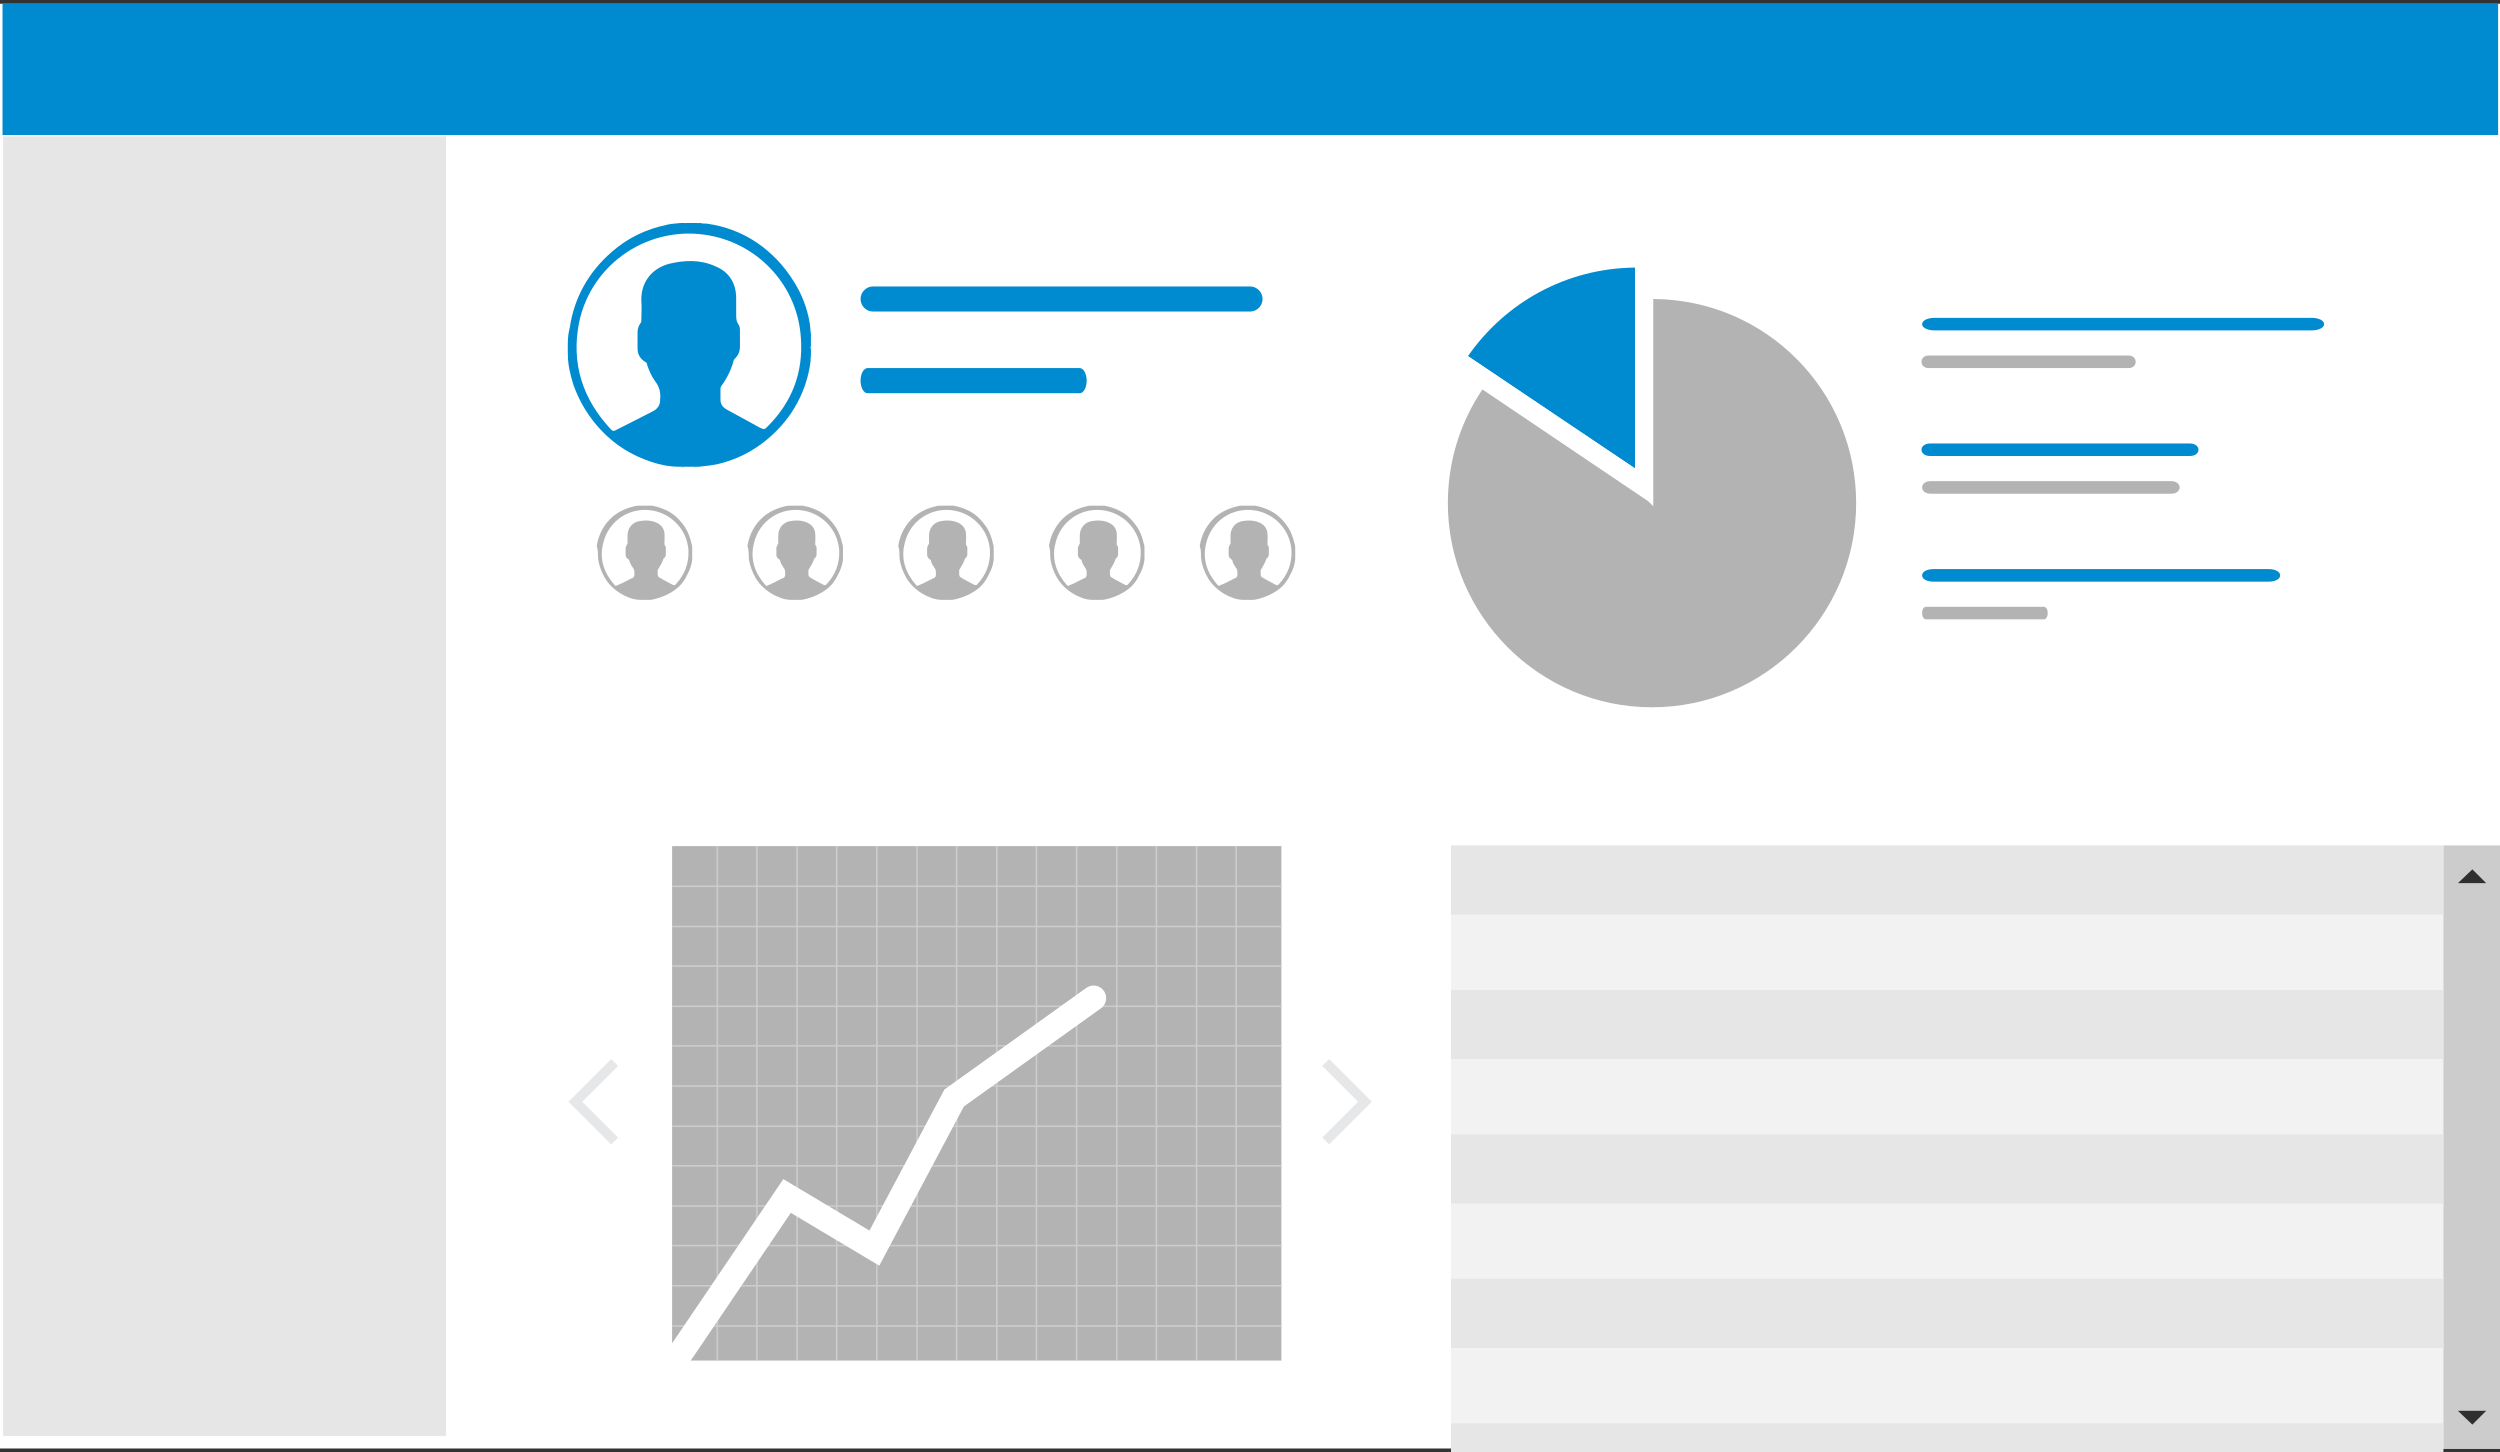 <?xml version="1.0" encoding="utf-8"?>
<!-- Generator: Adobe Illustrator 22.1.0, SVG Export Plug-In . SVG Version: 6.00 Build 0)  -->
<svg version="1.1" id="Layer_1" xmlns="http://www.w3.org/2000/svg" xmlns:xlink="http://www.w3.org/1999/xlink" x="0px" y="0px"
	 viewBox="0 0 398 231.2" style="enable-background:new 0 0 398 231.2;" xml:space="preserve">
<rect x="0" y="0" width="398" height="231.2" fill="#333333" stroke="none"/>
<style type="text/css">
	.st0{fill:#FFFFFF;}
	.st1{fill:#E6E6E6;}
	.st2{fill:#008BD0;}
	.st3{fill:#B3B3B3;}
	.st4{fill:none;stroke:#CCCCCC;stroke-width:0.25;stroke-miterlimit:10;}
	.st5{fill:none;stroke:#FFFFFF;stroke-width:4;stroke-linecap:round;stroke-miterlimit:10;}
	.st6{fill:#E6E7E8;}
	.st7{fill:#F2F2F2;}
	.st8{fill:#CCCCCC;}
	.st9{fill:#2F2F2F;}
</style>
<rect y="0.6" class="st0" width="398" height="230"/>
<rect x="0.5" y="21.7" class="st1" width="70.5" height="206.9"/>
<rect x="0.4" y="0.6" class="st2" width="397.3" height="20.9"/>
<g>
	<g>
		<path class="st2" d="M129,55.3c-0.1,0.2-0.1,0.3,0,0.5C129,55.6,129,55.4,129,55.3z"/>
	</g>
	<g>
		<path class="st2" d="M110.8,35.8c0.1,0,0.2,0.1,0.2-0.1C111,35.8,110.9,35.8,110.8,35.8C110.8,35.8,110.8,35.8,110.8,35.8
			C110.8,35.8,110.8,35.8,110.8,35.8z"/>
	</g>
	<g>
		<path class="st2" d="M128.9,53.9c0,0.1,0,0.1,0,0.2c0,0,0,0,0.1,0C129,54.1,129,54,128.9,53.9C129,53.9,129,53.9,128.9,53.9z"/>
	</g>
	<g>
		<path class="st2" d="M110.8,35.8C110.8,35.8,110.8,35.8,110.8,35.8c-0.1-0.1-0.1-0.1-0.2-0.1c0,0,0,0,0,0c0,0,0,0,0,0
			C110.7,35.8,110.8,35.8,110.8,35.8z"/>
	</g>
	<g>
		<path class="st2" d="M110.7,35.8C110.7,35.8,110.7,35.8,110.7,35.8c-0.1-0.1-0.1-0.1-0.2-0.1c0,0,0,0,0,0c0,0,0,0,0,0
			C110.6,35.8,110.6,35.8,110.7,35.8z"/>
	</g>
	<g>
		<path class="st2" d="M110.5,35.8C110.5,35.8,110.5,35.8,110.5,35.8c-0.1-0.1-0.1-0.1-0.2-0.1C110.4,35.8,110.5,35.8,110.5,35.8z"
			/>
	</g>
	<g>
		<path class="st2" d="M108.9,35.8c0.1,0,0.1,0,0.2-0.1C109,35.8,108.9,35.8,108.9,35.8C108.8,35.8,108.8,35.8,108.9,35.8
			C108.9,35.8,108.9,35.8,108.9,35.8z"/>
	</g>
	<g>
		<path class="st2" d="M108.9,35.8C108.9,35.8,108.9,35.8,108.9,35.8c0-0.1-0.1-0.1-0.1-0.1c0,0,0,0,0,0c0,0,0,0,0,0
			C108.8,35.8,108.8,35.8,108.9,35.8z"/>
	</g>
	<g>
		<path class="st2" d="M108.7,35.8C108.7,35.8,108.7,35.8,108.7,35.8c0-0.1-0.1-0.1-0.1-0.1c0,0,0,0,0,0c0,0,0,0,0,0
			C108.6,35.8,108.7,35.8,108.7,35.8z"/>
	</g>
	<g>
		<path class="st2" d="M108.6,35.8C108.6,35.8,108.6,35.8,108.6,35.8c0-0.1-0.1-0.1-0.1-0.1C108.4,35.8,108.5,35.8,108.6,35.8z"/>
	</g>
	<g>
		<path class="st2" d="M128.9,53.9C129,53.9,129,53.9,128.9,53.9c0.1,0,0.1-0.1,0.1-0.1C128.9,53.8,128.9,53.9,128.9,53.9z"/>
	</g>
	<g>
		<path class="st2" d="M129,54.1C129,54.1,129,54.1,129,54.1c-0.1,0.1-0.1,0.1,0,0.2C129,54.3,129,54.2,129,54.1z"/>
	</g>
	<g>
		<path class="st2" d="M129,56c-0.1,0-0.1,0.1-0.1,0.2c0,0,0,0,0.1,0C129,56.1,129,56.1,129,56z"/>
	</g>
	<g>
		<path class="st2" d="M129,56.2C129,56.2,129,56.2,129,56.2c-0.1,0.1-0.1,0.1,0,0.2C129,56.3,129,56.2,129,56.2z"/>
	</g>
	<g>
		<path class="st2" d="M111,74.4c0-0.1-0.1-0.1-0.1-0.1c0,0,0,0,0,0c0,0,0,0,0,0C110.9,74.4,110.9,74.4,111,74.4z"/>
	</g>
	<g>
		<path class="st2" d="M110.8,74.4C110.8,74.3,110.8,74.3,110.8,74.4c0-0.1-0.1-0.1-0.1-0.1c0,0,0,0,0,0c0,0,0,0,0,0
			C110.7,74.4,110.8,74.4,110.8,74.4z"/>
	</g>
	<g>
		<path class="st2" d="M110.7,74.4C110.7,74.3,110.7,74.3,110.7,74.4c-0.1-0.1-0.1-0.1-0.2,0C110.6,74.4,110.6,74.4,110.7,74.4z"/>
	</g>
	<g>
		<path class="st2" d="M108.9,74.4c0-0.1-0.1-0.1-0.2-0.1c0,0,0,0,0,0c0,0,0,0,0,0C108.8,74.4,108.9,74.4,108.9,74.4z"/>
	</g>
	<g>
		<path class="st2" d="M108.8,74.4C108.8,74.3,108.8,74.3,108.8,74.4c-0.1-0.1-0.1-0.1-0.2-0.1c0,0,0,0,0,0c0,0,0,0,0,0
			C108.7,74.4,108.7,74.4,108.8,74.4z"/>
	</g>
	<g>
		<path class="st2" d="M108.6,74.4C108.6,74.3,108.6,74.3,108.6,74.4c-0.1-0.1-0.1-0.1-0.2,0C108.5,74.4,108.6,74.4,108.6,74.4z"/>
	</g>
	<g>
		<g>
			<path class="st2" d="M90.4,56.4c0,1.7,0.4,3.3,0.9,4.9c1,2.8,2.5,5.2,4.5,7.3c2.2,2.3,4.8,3.9,7.8,4.9c1.5,0.5,2.9,0.8,4.5,0.8
				c0,0,0.1,0,0.1,0c0.1,0,0.2,0,0.2,0c0,0,0.1,0,0.2,0c0,0,0.1,0,0.1,0c0.1,0,0.1,0,0.2,0c0.5,0,1.1,0,1.6,0c0,0,0.1,0,0.2,0
				c0,0,0.1,0,0.1,0c0.1,0,0.1,0,0.2,0c0.1,0,0.2,0,0.3,0c1-0.1,1.9-0.2,2.9-0.4c3-0.7,5.6-2,8-4c2-1.7,3.6-3.6,4.8-5.9
				c1-1.9,1.7-4,2-6.2c0.1-0.4,0-0.7,0.1-1.1c0-0.1,0-0.3,0-0.4c0,0,0-0.1,0-0.2c0-0.1,0-0.1,0-0.2c0-0.1,0-0.2,0-0.3
				c-0.1-0.2-0.1-0.3,0-0.5c0-0.3,0-0.7,0-1c-0.1,0,0-0.1,0-0.2c0-0.1,0-0.1,0-0.2c0-0.1,0-0.1,0-0.2c0-0.1,0-0.2,0-0.3
				c-0.1-0.6-0.1-1.2-0.2-1.8c-0.4-2.4-1.3-4.7-2.6-6.7c-1.5-2.4-3.4-4.4-5.7-6c-2.5-1.7-5.2-2.7-8.1-3.1c-0.3,0-0.7,0-1-0.1
				c-0.1,0-0.2,0-0.3,0c-0.1,0.1-0.1,0-0.2,0c0,0-0.1,0-0.1,0c0,0-0.1,0-0.1,0c-0.1,0-0.1,0-0.2,0c-0.5,0-0.9,0-1.4,0
				c0,0.1-0.1,0-0.2,0c0,0-0.1,0-0.1,0c0,0-0.1,0-0.1,0c-0.1,0-0.1,0-0.2,0c-0.1,0-0.2,0-0.2,0c-0.8,0.1-1.6,0.1-2.3,0.3
				c-3.3,0.7-6.2,2.1-8.7,4.3c-3.7,3.2-6,7.3-6.7,12.1C90.3,53.7,90.4,55.1,90.4,56.4z M92.2,51.3c2-9.5,11.3-15.6,20.8-13.8
				c8,1.5,14,8.2,14.5,16.3c0.4,5.5-1.4,10.2-5.3,14.1c-0.5,0.5-0.5,0.5-1.2,0.2c-1.8-1-3.5-1.9-5.3-2.9c-0.7-0.4-1-0.9-1-1.6
				c0-0.5,0-1.1,0-1.6c0-0.2,0-0.3,0.1-0.5c0.9-1.2,1.6-2.6,2-4.1c0-0.1,0.1-0.2,0.2-0.3c0.5-0.5,0.8-1.1,0.8-1.9c0-0.8,0-1.6,0-2.4
				c0-0.4,0-0.8-0.2-1.1c-0.4-0.5-0.4-1.1-0.4-1.7c0-0.4,0-0.7,0-1.1c0,0,0,0,0,0c0-0.5,0-1,0-1.4c0-2.4-1.1-4.2-3.3-5.1
				c-2.4-1.1-4.9-1-7.4-0.4c-2.9,0.8-4.5,3.1-4.4,5.9c0.1,1,0,2,0,3.1c0,0.2,0,0.3-0.1,0.4c-0.3,0.4-0.5,0.9-0.5,1.5
				c0,0.9,0,1.7,0,2.6c0,0.9,0.4,1.6,1.2,2.1c0.2,0.1,0.3,0.2,0.3,0.4c0.3,0.9,0.7,1.9,1.3,2.7c0.7,0.9,0.9,1.8,0.8,2.9
				c0,0.9-0.4,1.5-1.2,1.9c-2,1-3.9,2-5.9,3c-0.3,0.1-0.4,0.2-0.7-0.1C92.7,63.5,90.9,57.8,92.2,51.3z"/>
		</g>
	</g>
</g>
<g>
	<g>
		<path class="st3" d="M110.1,88.1c0,0.1,0,0.1,0,0.2C110.1,88.3,110.1,88.2,110.1,88.1z"/>
	</g>
	<g>
		<path class="st3" d="M103.1,80.6C103.2,80.6,103.2,80.7,103.1,80.6C103.2,80.6,103.1,80.6,103.1,80.6
			C103.1,80.6,103.1,80.6,103.1,80.6C103.1,80.6,103.1,80.6,103.1,80.6z"/>
	</g>
	<g>
		<path class="st3" d="M110.1,87.6C110.1,87.6,110.1,87.7,110.1,87.6C110.1,87.7,110.1,87.7,110.1,87.6
			C110.1,87.7,110.1,87.6,110.1,87.6C110.1,87.6,110.1,87.6,110.1,87.6z"/>
	</g>
	<g>
		<path class="st3" d="M103.1,80.6C103.1,80.6,103.1,80.6,103.1,80.6C103.1,80.6,103.1,80.6,103.1,80.6
			C103.1,80.6,103,80.6,103.1,80.6C103.1,80.6,103.1,80.6,103.1,80.6C103.1,80.6,103.1,80.6,103.1,80.6z"/>
	</g>
	<g>
		<path class="st3" d="M103.1,80.6C103.1,80.6,103.1,80.6,103.1,80.6C103,80.6,103,80.6,103.1,80.6C103,80.6,103,80.6,103.1,80.6
			C103,80.6,103,80.6,103.1,80.6C103,80.6,103,80.6,103.1,80.6z"/>
	</g>
	<g>
		<path class="st3" d="M103,80.6C103,80.6,103,80.6,103,80.6C103,80.6,103,80.6,103,80.6C103,80.6,103,80.7,103,80.6z"/>
	</g>
	<g>
		<path class="st3" d="M102.4,80.6C102.4,80.7,102.4,80.6,102.4,80.6C102.4,80.6,102.4,80.6,102.4,80.6
			C102.4,80.6,102.4,80.6,102.4,80.6C102.4,80.6,102.4,80.6,102.4,80.6z"/>
	</g>
	<g>
		<path class="st3" d="M102.4,80.6C102.4,80.6,102.4,80.6,102.4,80.6C102.3,80.6,102.3,80.6,102.4,80.6
			C102.3,80.6,102.3,80.6,102.4,80.6C102.3,80.6,102.3,80.6,102.4,80.6C102.3,80.6,102.3,80.6,102.4,80.6z"/>
	</g>
	<g>
		<path class="st3" d="M102.3,80.6C102.3,80.6,102.3,80.6,102.3,80.6C102.3,80.6,102.3,80.6,102.3,80.6
			C102.2,80.6,102.2,80.6,102.3,80.6C102.2,80.6,102.2,80.6,102.3,80.6C102.3,80.6,102.3,80.6,102.3,80.6z"/>
	</g>
	<g>
		<path class="st3" d="M102.2,80.6C102.2,80.6,102.2,80.6,102.2,80.6C102.2,80.6,102.2,80.6,102.2,80.6
			C102.2,80.7,102.2,80.7,102.2,80.6z"/>
	</g>
	<g>
		<path class="st3" d="M110.1,87.6C110.1,87.6,110.1,87.6,110.1,87.6C110.1,87.6,110.1,87.6,110.1,87.6
			C110.1,87.6,110.1,87.6,110.1,87.6z"/>
	</g>
	<g>
		<path class="st3" d="M110.1,87.7C110.1,87.7,110.1,87.7,110.1,87.7C110.1,87.7,110.1,87.8,110.1,87.7
			C110.1,87.7,110.1,87.7,110.1,87.7z"/>
	</g>
	<g>
		<path class="st3" d="M110.1,88.4C110.1,88.4,110.1,88.5,110.1,88.4C110.1,88.5,110.1,88.5,110.1,88.4
			C110.1,88.5,110.1,88.5,110.1,88.4z"/>
	</g>
	<g>
		<path class="st3" d="M110.1,88.5C110.1,88.5,110.1,88.5,110.1,88.5C110.1,88.5,110.1,88.5,110.1,88.5
			C110.1,88.5,110.1,88.5,110.1,88.5z"/>
	</g>
	<g>
		<path class="st3" d="M103.2,95.5C103.2,95.4,103.1,95.5,103.2,95.5C103.1,95.5,103.1,95.5,103.2,95.5
			C103.1,95.5,103.1,95.5,103.2,95.5C103.1,95.5,103.2,95.5,103.2,95.5z"/>
	</g>
	<g>
		<path class="st3" d="M103.1,95.5C103.1,95.5,103.1,95.5,103.1,95.5C103.1,95.5,103.1,95.5,103.1,95.5
			C103.1,95.5,103,95.5,103.1,95.5C103.1,95.5,103.1,95.5,103.1,95.5C103.1,95.5,103.1,95.5,103.1,95.5z"/>
	</g>
	<g>
		<path class="st3" d="M103.1,95.5C103.1,95.5,103.1,95.5,103.1,95.5C103,95.5,103,95.5,103.1,95.5C103,95.5,103,95.5,103.1,95.5z"
			/>
	</g>
	<g>
		<path class="st3" d="M102.4,95.5C102.4,95.5,102.4,95.5,102.4,95.5C102.3,95.5,102.3,95.5,102.4,95.5
			C102.3,95.5,102.3,95.5,102.4,95.5C102.4,95.5,102.4,95.5,102.4,95.5z"/>
	</g>
	<g>
		<path class="st3" d="M102.3,95.5C102.3,95.5,102.3,95.5,102.3,95.5C102.3,95.5,102.3,95.5,102.3,95.5
			C102.3,95.5,102.3,95.5,102.3,95.5C102.3,95.5,102.3,95.5,102.3,95.5C102.3,95.5,102.3,95.5,102.3,95.5z"/>
	</g>
	<g>
		<path class="st3" d="M102.3,95.5C102.3,95.5,102.3,95.5,102.3,95.5C102.3,95.5,102.2,95.4,102.3,95.5
			C102.2,95.5,102.3,95.5,102.3,95.5z"/>
	</g>
	<g>
		<g>
			<path class="st3" d="M95.2,88.6c0,0.6,0.2,1.3,0.4,1.9c0.4,1.1,0.9,2,1.7,2.8c0.9,0.9,1.9,1.5,3,1.9c0.6,0.2,1.1,0.3,1.7,0.3
				c0,0,0,0,0,0c0,0,0.1,0,0.1,0c0,0,0,0,0.1,0c0,0,0,0,0.1,0c0,0,0,0,0.1,0c0.2,0,0.4,0,0.6,0c0,0,0,0,0.1,0c0,0,0,0,0.1,0
				c0,0,0,0,0.1,0c0,0,0.1,0,0.1,0c0.4,0,0.7-0.1,1.1-0.2c1.1-0.3,2.2-0.8,3.1-1.5c0.8-0.6,1.4-1.4,1.8-2.3c0.4-0.7,0.7-1.5,0.8-2.4
				c0-0.1,0-0.3,0-0.4c0,0,0-0.1,0-0.1c0,0,0,0,0-0.1c0,0,0,0,0-0.1c0,0,0-0.1,0-0.1c0-0.1,0-0.1,0-0.2c0-0.1,0-0.3,0-0.4
				c0,0,0,0,0-0.1c0,0,0,0,0-0.1c0,0,0,0,0-0.1c0,0,0-0.1,0-0.1c0-0.2,0-0.5-0.1-0.7c-0.2-0.9-0.5-1.8-1-2.6
				c-0.6-0.9-1.3-1.7-2.2-2.3c-0.9-0.6-2-1-3.1-1.2c-0.1,0-0.3,0-0.4,0c0,0-0.1,0-0.1,0c0,0-0.1,0-0.1,0c0,0,0,0-0.1,0
				c0,0,0,0-0.1,0c0,0,0,0-0.1,0c-0.2,0-0.3,0-0.5,0c0,0,0,0-0.1,0c0,0,0,0-0.1,0c0,0,0,0-0.1,0c0,0,0,0-0.1,0c0,0-0.1,0-0.1,0
				c-0.3,0-0.6,0-0.9,0.1c-1.3,0.3-2.4,0.8-3.4,1.6c-1.4,1.2-2.3,2.8-2.6,4.7C95.2,87.5,95.2,88.1,95.2,88.6z M96,86.6
				c0.8-3.7,4.3-6,8-5.3c3.1,0.6,5.4,3.2,5.6,6.3c0.1,2.1-0.6,3.9-2,5.4c-0.2,0.2-0.2,0.2-0.5,0.1c-0.7-0.4-1.4-0.7-2-1.1
				c-0.3-0.1-0.4-0.3-0.4-0.6c0-0.2,0-0.4,0-0.6c0-0.1,0-0.1,0.1-0.2c0.3-0.5,0.6-1,0.8-1.6c0-0.1,0-0.1,0.1-0.1
				c0.2-0.2,0.3-0.4,0.3-0.7c0-0.3,0-0.6,0-0.9c0-0.1,0-0.3-0.1-0.4c-0.2-0.2-0.1-0.4-0.1-0.7c0-0.1,0-0.3,0-0.4c0,0,0,0,0,0
				c0-0.2,0-0.4,0-0.6c0-0.9-0.4-1.6-1.3-2c-0.9-0.4-1.9-0.4-2.9-0.2c-1.1,0.3-1.7,1.2-1.7,2.3c0,0.4,0,0.8,0,1.2
				c0,0.1,0,0.1-0.1,0.2c-0.1,0.2-0.2,0.4-0.2,0.6c0,0.3,0,0.7,0,1c0,0.4,0.2,0.6,0.5,0.8c0.1,0,0.1,0.1,0.1,0.2
				c0.1,0.4,0.3,0.7,0.5,1c0.3,0.3,0.3,0.7,0.3,1.1c0,0.4-0.1,0.6-0.5,0.7c-0.8,0.4-1.5,0.8-2.3,1.1c-0.1,0.1-0.2,0.1-0.3,0
				C96.2,91.3,95.4,89.1,96,86.6z"/>
		</g>
	</g>
</g>
<g>
	<g>
		<path class="st3" d="M134.1,88.1c0,0.1,0,0.1,0,0.2C134.1,88.3,134.1,88.2,134.1,88.1z"/>
	</g>
	<g>
		<path class="st3" d="M127.1,80.6C127.2,80.6,127.2,80.7,127.1,80.6C127.2,80.6,127.1,80.6,127.1,80.6
			C127.1,80.6,127.1,80.6,127.1,80.6C127.1,80.6,127.1,80.6,127.1,80.6z"/>
	</g>
	<g>
		<path class="st3" d="M134.1,87.6C134.1,87.6,134.1,87.7,134.1,87.6C134.1,87.7,134.1,87.7,134.1,87.6
			C134.1,87.7,134.1,87.6,134.1,87.6C134.1,87.6,134.1,87.6,134.1,87.6z"/>
	</g>
	<g>
		<path class="st3" d="M127.1,80.6C127.1,80.6,127.1,80.6,127.1,80.6C127.1,80.6,127.1,80.6,127.1,80.6
			C127.1,80.6,127,80.6,127.1,80.6C127.1,80.6,127.1,80.6,127.1,80.6C127.1,80.6,127.1,80.6,127.1,80.6z"/>
	</g>
	<g>
		<path class="st3" d="M127.1,80.6C127.1,80.6,127.1,80.6,127.1,80.6C127,80.6,127,80.6,127.1,80.6C127,80.6,127,80.6,127.1,80.6
			C127,80.6,127,80.6,127.1,80.6C127,80.6,127,80.6,127.1,80.6z"/>
	</g>
	<g>
		<path class="st3" d="M127,80.6C127,80.6,127,80.6,127,80.6C127,80.6,127,80.6,127,80.6C127,80.6,127,80.7,127,80.6z"/>
	</g>
	<g>
		<path class="st3" d="M126.4,80.6C126.4,80.7,126.4,80.6,126.4,80.6C126.4,80.6,126.4,80.6,126.4,80.6
			C126.4,80.6,126.4,80.6,126.4,80.6C126.4,80.6,126.4,80.6,126.4,80.6z"/>
	</g>
	<g>
		<path class="st3" d="M126.4,80.6C126.4,80.6,126.4,80.6,126.4,80.6C126.3,80.6,126.3,80.6,126.4,80.6
			C126.3,80.6,126.3,80.6,126.4,80.6C126.3,80.6,126.3,80.6,126.4,80.6C126.3,80.6,126.3,80.6,126.4,80.6z"/>
	</g>
	<g>
		<path class="st3" d="M126.3,80.6C126.3,80.6,126.3,80.6,126.3,80.6C126.3,80.6,126.3,80.6,126.3,80.6
			C126.2,80.6,126.2,80.6,126.3,80.6C126.2,80.6,126.2,80.6,126.3,80.6C126.3,80.6,126.3,80.6,126.3,80.6z"/>
	</g>
	<g>
		<path class="st3" d="M126.2,80.6C126.2,80.6,126.2,80.6,126.2,80.6C126.2,80.6,126.2,80.6,126.2,80.6
			C126.2,80.7,126.2,80.7,126.2,80.6z"/>
	</g>
	<g>
		<path class="st3" d="M134.1,87.6C134.1,87.6,134.1,87.6,134.1,87.6C134.1,87.6,134.1,87.6,134.1,87.6
			C134.1,87.6,134.1,87.6,134.1,87.6z"/>
	</g>
	<g>
		<path class="st3" d="M134.1,87.7C134.1,87.7,134.1,87.7,134.1,87.7C134.1,87.7,134.1,87.8,134.1,87.7
			C134.1,87.7,134.1,87.7,134.1,87.7z"/>
	</g>
	<g>
		<path class="st3" d="M134.1,88.4C134.1,88.4,134.1,88.5,134.1,88.4C134.1,88.5,134.1,88.5,134.1,88.4
			C134.1,88.5,134.1,88.5,134.1,88.4z"/>
	</g>
	<g>
		<path class="st3" d="M134.1,88.5C134.1,88.5,134.1,88.5,134.1,88.5C134.1,88.5,134.1,88.5,134.1,88.5
			C134.1,88.5,134.1,88.5,134.1,88.5z"/>
	</g>
	<g>
		<path class="st3" d="M127.2,95.5C127.2,95.4,127.1,95.5,127.2,95.5C127.1,95.5,127.1,95.5,127.2,95.5
			C127.1,95.5,127.1,95.5,127.2,95.5C127.1,95.5,127.2,95.5,127.2,95.5z"/>
	</g>
	<g>
		<path class="st3" d="M127.1,95.5C127.1,95.5,127.1,95.5,127.1,95.5C127.1,95.5,127.1,95.5,127.1,95.5
			C127.1,95.5,127,95.5,127.1,95.5C127.1,95.5,127.1,95.5,127.1,95.5C127.1,95.5,127.1,95.5,127.1,95.5z"/>
	</g>
	<g>
		<path class="st3" d="M127.1,95.5C127.1,95.5,127.1,95.5,127.1,95.5C127,95.5,127,95.5,127.1,95.5C127,95.5,127,95.5,127.1,95.5z"
			/>
	</g>
	<g>
		<path class="st3" d="M126.4,95.5C126.4,95.5,126.4,95.5,126.4,95.5C126.3,95.5,126.3,95.5,126.4,95.5
			C126.3,95.5,126.3,95.5,126.4,95.5C126.4,95.5,126.4,95.5,126.4,95.5z"/>
	</g>
	<g>
		<path class="st3" d="M126.3,95.5C126.3,95.5,126.3,95.5,126.3,95.5C126.3,95.5,126.3,95.5,126.3,95.5
			C126.3,95.5,126.3,95.5,126.3,95.5C126.3,95.5,126.3,95.5,126.3,95.5C126.3,95.5,126.3,95.5,126.3,95.5z"/>
	</g>
	<g>
		<path class="st3" d="M126.3,95.5C126.3,95.5,126.3,95.5,126.3,95.5C126.3,95.5,126.2,95.4,126.3,95.5
			C126.2,95.5,126.3,95.5,126.3,95.5z"/>
	</g>
	<g>
		<g>
			<path class="st3" d="M119.2,88.6c0,0.6,0.2,1.3,0.4,1.9c0.4,1.1,0.9,2,1.7,2.8c0.9,0.9,1.9,1.5,3,1.9c0.6,0.2,1.1,0.3,1.7,0.3
				c0,0,0,0,0,0c0,0,0.1,0,0.1,0c0,0,0,0,0.1,0c0,0,0,0,0.1,0c0,0,0,0,0.1,0c0.2,0,0.4,0,0.6,0c0,0,0,0,0.1,0c0,0,0,0,0.1,0
				c0,0,0,0,0.1,0c0,0,0.1,0,0.1,0c0.4,0,0.7-0.1,1.1-0.2c1.1-0.3,2.2-0.8,3.1-1.5c0.8-0.6,1.4-1.4,1.8-2.3c0.4-0.7,0.7-1.5,0.8-2.4
				c0-0.1,0-0.3,0-0.4c0,0,0-0.1,0-0.1c0,0,0,0,0-0.1c0,0,0,0,0-0.1c0,0,0-0.1,0-0.1c0-0.1,0-0.1,0-0.2c0-0.1,0-0.3,0-0.4
				c0,0,0,0,0-0.1c0,0,0,0,0-0.1c0,0,0,0,0-0.1c0,0,0-0.1,0-0.1c0-0.2,0-0.5-0.1-0.7c-0.2-0.9-0.5-1.8-1-2.6
				c-0.6-0.9-1.3-1.7-2.2-2.3c-0.9-0.6-2-1-3.1-1.2c-0.1,0-0.3,0-0.4,0c0,0-0.1,0-0.1,0c0,0-0.1,0-0.1,0c0,0,0,0-0.1,0
				c0,0,0,0-0.1,0c0,0,0,0-0.1,0c-0.2,0-0.3,0-0.5,0c0,0,0,0-0.1,0c0,0,0,0-0.1,0c0,0,0,0-0.1,0c0,0,0,0-0.1,0c0,0-0.1,0-0.1,0
				c-0.3,0-0.6,0-0.9,0.1c-1.3,0.3-2.4,0.8-3.4,1.6c-1.4,1.2-2.3,2.8-2.6,4.7C119.2,87.5,119.2,88.1,119.2,88.6z M120,86.6
				c0.8-3.7,4.3-6,8-5.3c3.1,0.6,5.4,3.2,5.6,6.3c0.1,2.1-0.6,3.9-2,5.4c-0.2,0.2-0.2,0.2-0.5,0.1c-0.7-0.4-1.4-0.7-2-1.1
				c-0.3-0.1-0.4-0.3-0.4-0.6c0-0.2,0-0.4,0-0.6c0-0.1,0-0.1,0.1-0.2c0.3-0.5,0.6-1,0.8-1.6c0-0.1,0-0.1,0.1-0.1
				c0.2-0.2,0.3-0.4,0.3-0.7c0-0.3,0-0.6,0-0.9c0-0.1,0-0.3-0.1-0.4c-0.2-0.2-0.1-0.4-0.1-0.7c0-0.1,0-0.3,0-0.4c0,0,0,0,0,0
				c0-0.2,0-0.4,0-0.6c0-0.9-0.4-1.6-1.3-2c-0.9-0.4-1.9-0.4-2.9-0.2c-1.1,0.3-1.7,1.2-1.7,2.3c0,0.4,0,0.8,0,1.2
				c0,0.1,0,0.1-0.1,0.2c-0.1,0.2-0.2,0.4-0.2,0.6c0,0.3,0,0.7,0,1c0,0.4,0.2,0.6,0.5,0.8c0.1,0,0.1,0.1,0.1,0.2
				c0.1,0.4,0.3,0.7,0.5,1c0.3,0.3,0.3,0.7,0.3,1.1c0,0.4-0.1,0.6-0.5,0.7c-0.8,0.4-1.5,0.8-2.3,1.1c-0.1,0.1-0.2,0.1-0.3,0
				C120.2,91.3,119.4,89.1,120,86.6z"/>
		</g>
	</g>
</g>
<g>
	<g>
		<path class="st3" d="M158.1,88.1c0,0.1,0,0.1,0,0.2C158.1,88.3,158.1,88.2,158.1,88.1z"/>
	</g>
	<g>
		<path class="st3" d="M151.1,80.6C151.2,80.6,151.2,80.7,151.1,80.6C151.2,80.6,151.1,80.6,151.1,80.6
			C151.1,80.6,151.1,80.6,151.1,80.6C151.1,80.6,151.1,80.6,151.1,80.6z"/>
	</g>
	<g>
		<path class="st3" d="M158.1,87.6C158.1,87.6,158.1,87.7,158.1,87.6C158.1,87.7,158.1,87.7,158.1,87.6
			C158.1,87.7,158.1,87.6,158.1,87.6C158.1,87.6,158.1,87.6,158.1,87.6z"/>
	</g>
	<g>
		<path class="st3" d="M151.1,80.6C151.1,80.6,151.1,80.6,151.1,80.6C151.1,80.6,151.1,80.6,151.1,80.6
			C151.1,80.6,151,80.6,151.1,80.6C151.1,80.6,151.1,80.6,151.1,80.6C151.1,80.6,151.1,80.6,151.1,80.6z"/>
	</g>
	<g>
		<path class="st3" d="M151.1,80.6C151.1,80.6,151.1,80.6,151.1,80.6C151,80.6,151,80.6,151.1,80.6C151,80.6,151,80.6,151.1,80.6
			C151,80.6,151,80.6,151.1,80.6C151,80.6,151,80.6,151.1,80.6z"/>
	</g>
	<g>
		<path class="st3" d="M151,80.6C151,80.6,151,80.6,151,80.6C151,80.6,151,80.6,151,80.6C151,80.6,151,80.7,151,80.6z"/>
	</g>
	<g>
		<path class="st3" d="M150.4,80.6C150.4,80.7,150.4,80.6,150.4,80.6C150.4,80.6,150.4,80.6,150.4,80.6
			C150.4,80.6,150.4,80.6,150.4,80.6C150.4,80.6,150.4,80.6,150.4,80.6z"/>
	</g>
	<g>
		<path class="st3" d="M150.4,80.6C150.4,80.6,150.4,80.6,150.4,80.6C150.3,80.6,150.3,80.6,150.4,80.6
			C150.3,80.6,150.3,80.6,150.4,80.6C150.3,80.6,150.3,80.6,150.4,80.6C150.3,80.6,150.3,80.6,150.4,80.6z"/>
	</g>
	<g>
		<path class="st3" d="M150.3,80.6C150.3,80.6,150.3,80.6,150.3,80.6C150.3,80.6,150.3,80.6,150.3,80.6
			C150.2,80.6,150.2,80.6,150.3,80.6C150.2,80.6,150.2,80.6,150.3,80.6C150.3,80.6,150.3,80.6,150.3,80.6z"/>
	</g>
	<g>
		<path class="st3" d="M150.2,80.6C150.2,80.6,150.2,80.6,150.2,80.6C150.2,80.6,150.2,80.6,150.2,80.6
			C150.2,80.7,150.2,80.7,150.2,80.6z"/>
	</g>
	<g>
		<path class="st3" d="M158.1,87.6C158.1,87.6,158.1,87.6,158.1,87.6C158.1,87.6,158.1,87.6,158.1,87.6
			C158.1,87.6,158.1,87.6,158.1,87.6z"/>
	</g>
	<g>
		<path class="st3" d="M158.1,87.7C158.1,87.7,158.1,87.7,158.1,87.7C158.1,87.7,158.1,87.8,158.1,87.7
			C158.1,87.7,158.1,87.7,158.1,87.7z"/>
	</g>
	<g>
		<path class="st3" d="M158.1,88.4C158.1,88.4,158.1,88.5,158.1,88.4C158.1,88.5,158.1,88.5,158.1,88.4
			C158.1,88.5,158.1,88.5,158.1,88.4z"/>
	</g>
	<g>
		<path class="st3" d="M158.1,88.5C158.1,88.5,158.1,88.5,158.1,88.5C158.1,88.5,158.1,88.5,158.1,88.5
			C158.1,88.5,158.1,88.5,158.1,88.5z"/>
	</g>
	<g>
		<path class="st3" d="M151.2,95.5C151.2,95.4,151.1,95.5,151.2,95.5C151.1,95.5,151.1,95.5,151.2,95.5
			C151.1,95.5,151.1,95.5,151.2,95.5C151.1,95.5,151.2,95.5,151.2,95.5z"/>
	</g>
	<g>
		<path class="st3" d="M151.1,95.5C151.1,95.5,151.1,95.5,151.1,95.5C151.1,95.5,151.1,95.5,151.1,95.5
			C151.1,95.5,151,95.5,151.1,95.5C151.1,95.5,151.1,95.5,151.1,95.5C151.1,95.5,151.1,95.5,151.1,95.5z"/>
	</g>
	<g>
		<path class="st3" d="M151.1,95.5C151.1,95.5,151.1,95.5,151.1,95.5C151,95.5,151,95.5,151.1,95.5C151,95.5,151,95.5,151.1,95.5z"
			/>
	</g>
	<g>
		<path class="st3" d="M150.4,95.5C150.4,95.5,150.4,95.5,150.4,95.5C150.3,95.5,150.3,95.5,150.4,95.5
			C150.3,95.5,150.3,95.5,150.4,95.5C150.4,95.5,150.4,95.5,150.4,95.5z"/>
	</g>
	<g>
		<path class="st3" d="M150.3,95.5C150.3,95.5,150.3,95.5,150.3,95.5C150.3,95.5,150.3,95.5,150.3,95.5
			C150.3,95.5,150.3,95.5,150.3,95.5C150.3,95.5,150.3,95.5,150.3,95.5C150.3,95.5,150.3,95.5,150.3,95.5z"/>
	</g>
	<g>
		<path class="st3" d="M150.3,95.5C150.3,95.5,150.3,95.5,150.3,95.5C150.3,95.5,150.2,95.4,150.3,95.5
			C150.2,95.5,150.3,95.5,150.3,95.5z"/>
	</g>
	<g>
		<g>
			<path class="st3" d="M143.2,88.6c0,0.6,0.2,1.3,0.4,1.9c0.4,1.1,0.9,2,1.7,2.8c0.9,0.9,1.9,1.5,3,1.9c0.6,0.2,1.1,0.3,1.7,0.3
				c0,0,0,0,0,0c0,0,0.1,0,0.1,0c0,0,0,0,0.1,0c0,0,0,0,0.1,0c0,0,0,0,0.1,0c0.2,0,0.4,0,0.6,0c0,0,0,0,0.1,0c0,0,0,0,0.1,0
				c0,0,0,0,0.1,0c0,0,0.1,0,0.1,0c0.4,0,0.7-0.1,1.1-0.2c1.1-0.3,2.2-0.8,3.1-1.5c0.8-0.6,1.4-1.4,1.8-2.3c0.4-0.7,0.7-1.5,0.8-2.4
				c0-0.1,0-0.3,0-0.4c0,0,0-0.1,0-0.1c0,0,0,0,0-0.1c0,0,0,0,0-0.1c0,0,0-0.1,0-0.1c0-0.1,0-0.1,0-0.2c0-0.1,0-0.3,0-0.4
				c0,0,0,0,0-0.1c0,0,0,0,0-0.1c0,0,0,0,0-0.1c0,0,0-0.1,0-0.1c0-0.2,0-0.5-0.1-0.7c-0.2-0.9-0.5-1.8-1-2.6
				c-0.6-0.9-1.3-1.7-2.2-2.3c-0.9-0.6-2-1-3.1-1.2c-0.1,0-0.3,0-0.4,0c0,0-0.1,0-0.1,0c0,0-0.1,0-0.1,0c0,0,0,0-0.1,0
				c0,0,0,0-0.1,0c0,0,0,0-0.1,0c-0.2,0-0.3,0-0.5,0c0,0,0,0-0.1,0c0,0,0,0-0.1,0c0,0,0,0-0.1,0c0,0,0,0-0.1,0c0,0-0.1,0-0.1,0
				c-0.3,0-0.6,0-0.9,0.1c-1.3,0.3-2.4,0.8-3.4,1.6c-1.4,1.2-2.3,2.8-2.6,4.7C143.2,87.5,143.2,88.1,143.2,88.6z M144,86.6
				c0.8-3.7,4.3-6,8-5.3c3.1,0.6,5.4,3.2,5.6,6.3c0.1,2.1-0.6,3.9-2,5.4c-0.2,0.2-0.2,0.2-0.5,0.1c-0.7-0.4-1.4-0.7-2-1.1
				c-0.3-0.1-0.4-0.3-0.4-0.6c0-0.2,0-0.4,0-0.6c0-0.1,0-0.1,0.1-0.2c0.3-0.5,0.6-1,0.8-1.6c0-0.1,0-0.1,0.1-0.1
				c0.2-0.2,0.3-0.4,0.3-0.7c0-0.3,0-0.6,0-0.9c0-0.1,0-0.3-0.1-0.4c-0.2-0.2-0.1-0.4-0.1-0.7c0-0.1,0-0.3,0-0.4c0,0,0,0,0,0
				c0-0.2,0-0.4,0-0.6c0-0.9-0.4-1.6-1.3-2c-0.9-0.4-1.9-0.4-2.9-0.2c-1.1,0.3-1.7,1.2-1.7,2.3c0,0.4,0,0.8,0,1.2
				c0,0.1,0,0.1-0.1,0.2c-0.1,0.2-0.2,0.4-0.2,0.6c0,0.3,0,0.7,0,1c0,0.4,0.2,0.6,0.5,0.8c0.1,0,0.1,0.1,0.1,0.2
				c0.1,0.4,0.3,0.7,0.5,1c0.3,0.3,0.3,0.7,0.3,1.1c0,0.4-0.1,0.6-0.5,0.7c-0.8,0.4-1.5,0.8-2.3,1.1c-0.1,0.1-0.2,0.1-0.3,0
				C144.2,91.3,143.4,89.1,144,86.6z"/>
		</g>
	</g>
</g>
<g>
	<g>
		<path class="st3" d="M182.1,88.1c0,0.1,0,0.1,0,0.2C182.1,88.3,182.1,88.2,182.1,88.1z"/>
	</g>
	<g>
		<path class="st3" d="M175.1,80.6C175.2,80.6,175.2,80.7,175.1,80.6C175.2,80.6,175.1,80.6,175.1,80.6
			C175.1,80.6,175.1,80.6,175.1,80.6C175.1,80.6,175.1,80.6,175.1,80.6z"/>
	</g>
	<g>
		<path class="st3" d="M182.1,87.6C182.1,87.6,182.1,87.7,182.1,87.6C182.1,87.7,182.1,87.7,182.1,87.6
			C182.1,87.7,182.1,87.6,182.1,87.6C182.1,87.6,182.1,87.6,182.1,87.6z"/>
	</g>
	<g>
		<path class="st3" d="M175.1,80.6C175.1,80.6,175.1,80.6,175.1,80.6C175.1,80.6,175.1,80.6,175.1,80.6
			C175.1,80.6,175,80.6,175.1,80.6C175.1,80.6,175.1,80.6,175.1,80.6C175.1,80.6,175.1,80.6,175.1,80.6z"/>
	</g>
	<g>
		<path class="st3" d="M175.1,80.6C175.1,80.6,175.1,80.6,175.1,80.6C175,80.6,175,80.6,175.1,80.6C175,80.6,175,80.6,175.1,80.6
			C175,80.6,175,80.6,175.1,80.6C175,80.6,175,80.6,175.1,80.6z"/>
	</g>
	<g>
		<path class="st3" d="M175,80.6C175,80.6,175,80.6,175,80.6C175,80.6,175,80.6,175,80.6C175,80.6,175,80.7,175,80.6z"/>
	</g>
	<g>
		<path class="st3" d="M174.4,80.6C174.4,80.7,174.4,80.6,174.4,80.6C174.4,80.6,174.4,80.6,174.4,80.6
			C174.4,80.6,174.4,80.6,174.4,80.6C174.4,80.6,174.4,80.6,174.4,80.6z"/>
	</g>
	<g>
		<path class="st3" d="M174.4,80.6C174.4,80.6,174.4,80.6,174.4,80.6C174.3,80.6,174.3,80.6,174.4,80.6
			C174.3,80.6,174.3,80.6,174.4,80.6C174.3,80.6,174.3,80.6,174.4,80.6C174.3,80.6,174.3,80.6,174.4,80.6z"/>
	</g>
	<g>
		<path class="st3" d="M174.3,80.6C174.3,80.6,174.3,80.6,174.3,80.6C174.3,80.6,174.3,80.6,174.3,80.6
			C174.2,80.6,174.2,80.6,174.3,80.6C174.2,80.6,174.2,80.6,174.3,80.6C174.3,80.6,174.3,80.6,174.3,80.6z"/>
	</g>
	<g>
		<path class="st3" d="M174.2,80.6C174.2,80.6,174.2,80.6,174.2,80.6C174.2,80.6,174.2,80.6,174.2,80.6
			C174.2,80.7,174.2,80.7,174.2,80.6z"/>
	</g>
	<g>
		<path class="st3" d="M182.1,87.6C182.1,87.6,182.1,87.6,182.1,87.6C182.1,87.6,182.1,87.6,182.1,87.6
			C182.1,87.6,182.1,87.6,182.1,87.6z"/>
	</g>
	<g>
		<path class="st3" d="M182.1,87.7C182.1,87.7,182.1,87.7,182.1,87.7C182.1,87.7,182.1,87.8,182.1,87.7
			C182.1,87.7,182.1,87.7,182.1,87.7z"/>
	</g>
	<g>
		<path class="st3" d="M182.1,88.4C182.1,88.4,182.1,88.5,182.1,88.4C182.1,88.5,182.1,88.5,182.1,88.4
			C182.1,88.5,182.1,88.5,182.1,88.4z"/>
	</g>
	<g>
		<path class="st3" d="M182.1,88.5C182.1,88.5,182.1,88.5,182.1,88.5C182.1,88.5,182.1,88.5,182.1,88.5
			C182.1,88.5,182.1,88.5,182.1,88.5z"/>
	</g>
	<g>
		<path class="st3" d="M175.2,95.5C175.2,95.4,175.1,95.5,175.2,95.5C175.1,95.5,175.1,95.5,175.2,95.5
			C175.1,95.5,175.1,95.5,175.2,95.5C175.1,95.5,175.2,95.5,175.2,95.5z"/>
	</g>
	<g>
		<path class="st3" d="M175.1,95.5C175.1,95.5,175.1,95.5,175.1,95.5C175.1,95.5,175.1,95.5,175.1,95.5
			C175.1,95.5,175,95.5,175.1,95.5C175.1,95.5,175.1,95.5,175.1,95.5C175.1,95.5,175.1,95.5,175.1,95.5z"/>
	</g>
	<g>
		<path class="st3" d="M175.1,95.5C175.1,95.5,175.1,95.5,175.1,95.5C175,95.5,175,95.5,175.1,95.5C175,95.5,175,95.5,175.1,95.5z"
			/>
	</g>
	<g>
		<path class="st3" d="M174.4,95.5C174.4,95.5,174.4,95.5,174.4,95.5C174.3,95.5,174.3,95.5,174.4,95.5
			C174.3,95.5,174.3,95.5,174.4,95.5C174.4,95.5,174.4,95.5,174.4,95.5z"/>
	</g>
	<g>
		<path class="st3" d="M174.3,95.5C174.3,95.5,174.3,95.5,174.3,95.5C174.3,95.5,174.3,95.5,174.3,95.5
			C174.3,95.5,174.3,95.5,174.3,95.5C174.3,95.5,174.3,95.5,174.3,95.5C174.3,95.5,174.3,95.5,174.3,95.5z"/>
	</g>
	<g>
		<path class="st3" d="M174.3,95.5C174.3,95.5,174.3,95.5,174.3,95.5C174.3,95.5,174.2,95.4,174.3,95.5
			C174.2,95.5,174.3,95.5,174.3,95.5z"/>
	</g>
	<g>
		<g>
			<path class="st3" d="M167.2,88.6c0,0.6,0.2,1.3,0.4,1.9c0.4,1.1,0.9,2,1.7,2.8c0.9,0.9,1.9,1.5,3,1.9c0.6,0.2,1.1,0.3,1.7,0.3
				c0,0,0,0,0,0c0,0,0.1,0,0.1,0c0,0,0,0,0.1,0c0,0,0,0,0.1,0c0,0,0,0,0.1,0c0.2,0,0.4,0,0.6,0c0,0,0,0,0.1,0c0,0,0,0,0.1,0
				c0,0,0,0,0.1,0c0,0,0.1,0,0.1,0c0.4,0,0.7-0.1,1.1-0.2c1.1-0.3,2.2-0.8,3.1-1.5c0.8-0.6,1.4-1.4,1.8-2.3c0.4-0.7,0.7-1.5,0.8-2.4
				c0-0.1,0-0.3,0-0.4c0,0,0-0.1,0-0.1c0,0,0,0,0-0.1c0,0,0,0,0-0.1c0,0,0-0.1,0-0.1c0-0.1,0-0.1,0-0.2c0-0.1,0-0.3,0-0.4
				c0,0,0,0,0-0.1c0,0,0,0,0-0.1c0,0,0,0,0-0.1c0,0,0-0.1,0-0.1c0-0.2,0-0.5-0.1-0.7c-0.2-0.9-0.5-1.8-1-2.6
				c-0.6-0.9-1.3-1.7-2.2-2.3c-0.9-0.6-2-1-3.1-1.2c-0.1,0-0.3,0-0.4,0c0,0-0.1,0-0.1,0c0,0-0.1,0-0.1,0c0,0,0,0-0.1,0
				c0,0,0,0-0.1,0c0,0,0,0-0.1,0c-0.2,0-0.3,0-0.5,0c0,0,0,0-0.1,0c0,0,0,0-0.1,0c0,0,0,0-0.1,0c0,0,0,0-0.1,0c0,0-0.1,0-0.1,0
				c-0.3,0-0.6,0-0.9,0.1c-1.3,0.3-2.4,0.8-3.4,1.6c-1.4,1.2-2.3,2.8-2.6,4.7C167.2,87.5,167.2,88.1,167.2,88.6z M168,86.6
				c0.8-3.7,4.3-6,8-5.3c3.1,0.6,5.4,3.2,5.6,6.3c0.1,2.1-0.6,3.9-2,5.4c-0.2,0.2-0.2,0.2-0.5,0.1c-0.7-0.4-1.4-0.7-2-1.1
				c-0.3-0.1-0.4-0.3-0.4-0.6c0-0.2,0-0.4,0-0.6c0-0.1,0-0.1,0.1-0.2c0.3-0.5,0.6-1,0.8-1.6c0-0.1,0-0.1,0.1-0.1
				c0.2-0.2,0.3-0.4,0.3-0.7c0-0.3,0-0.6,0-0.9c0-0.1,0-0.3-0.1-0.4c-0.2-0.2-0.1-0.4-0.1-0.7c0-0.1,0-0.3,0-0.4c0,0,0,0,0,0
				c0-0.2,0-0.4,0-0.6c0-0.9-0.4-1.6-1.3-2c-0.9-0.4-1.9-0.4-2.9-0.2c-1.1,0.3-1.7,1.2-1.7,2.3c0,0.4,0,0.8,0,1.2
				c0,0.1,0,0.1-0.1,0.2c-0.1,0.2-0.2,0.4-0.2,0.6c0,0.3,0,0.7,0,1c0,0.4,0.2,0.6,0.5,0.8c0.1,0,0.1,0.1,0.1,0.2
				c0.1,0.4,0.3,0.7,0.5,1c0.3,0.3,0.3,0.7,0.3,1.1c0,0.4-0.1,0.6-0.5,0.7c-0.8,0.4-1.5,0.8-2.3,1.1c-0.1,0.1-0.2,0.1-0.3,0
				C168.2,91.3,167.4,89.1,168,86.6z"/>
		</g>
	</g>
</g>
<g>
	<g>
		<path class="st3" d="M206.1,88.1c0,0.1,0,0.1,0,0.2C206.1,88.3,206.1,88.2,206.1,88.1z"/>
	</g>
	<g>
		<path class="st3" d="M199.1,80.6C199.2,80.6,199.2,80.7,199.1,80.6C199.2,80.6,199.1,80.6,199.1,80.6
			C199.1,80.6,199.1,80.6,199.1,80.6C199.1,80.6,199.1,80.6,199.1,80.6z"/>
	</g>
	<g>
		<path class="st3" d="M206.1,87.6C206.1,87.6,206.1,87.7,206.1,87.6C206.1,87.7,206.1,87.7,206.1,87.6
			C206.1,87.7,206.1,87.6,206.1,87.6C206.1,87.6,206.1,87.6,206.1,87.6z"/>
	</g>
	<g>
		<path class="st3" d="M199.1,80.6C199.1,80.6,199.1,80.6,199.1,80.6C199.1,80.6,199.1,80.6,199.1,80.6
			C199.1,80.6,199,80.6,199.1,80.6C199.1,80.6,199.1,80.6,199.1,80.6C199.1,80.6,199.1,80.6,199.1,80.6z"/>
	</g>
	<g>
		<path class="st3" d="M199.1,80.6C199.1,80.6,199.1,80.6,199.1,80.6C199,80.6,199,80.6,199.1,80.6C199,80.6,199,80.6,199.1,80.6
			C199,80.6,199,80.6,199.1,80.6C199,80.6,199,80.6,199.1,80.6z"/>
	</g>
	<g>
		<path class="st3" d="M199,80.6C199,80.6,199,80.6,199,80.6C199,80.6,199,80.6,199,80.6C199,80.6,199,80.7,199,80.6z"/>
	</g>
	<g>
		<path class="st3" d="M198.4,80.6C198.4,80.7,198.4,80.6,198.4,80.6C198.4,80.6,198.4,80.6,198.4,80.6
			C198.4,80.6,198.4,80.6,198.4,80.6C198.4,80.6,198.4,80.6,198.4,80.6z"/>
	</g>
	<g>
		<path class="st3" d="M198.4,80.6C198.4,80.6,198.4,80.6,198.4,80.6C198.3,80.6,198.3,80.6,198.4,80.6
			C198.3,80.6,198.3,80.6,198.4,80.6C198.3,80.6,198.3,80.6,198.4,80.6C198.3,80.6,198.3,80.6,198.4,80.6z"/>
	</g>
	<g>
		<path class="st3" d="M198.3,80.6C198.3,80.6,198.3,80.6,198.3,80.6C198.3,80.6,198.3,80.6,198.3,80.6
			C198.2,80.6,198.2,80.6,198.3,80.6C198.2,80.6,198.2,80.6,198.3,80.6C198.3,80.6,198.3,80.6,198.3,80.6z"/>
	</g>
	<g>
		<path class="st3" d="M198.2,80.6C198.2,80.6,198.2,80.6,198.2,80.6C198.2,80.6,198.2,80.6,198.2,80.6
			C198.2,80.7,198.2,80.7,198.2,80.6z"/>
	</g>
	<g>
		<path class="st3" d="M206.1,87.6C206.1,87.6,206.1,87.6,206.1,87.6C206.1,87.6,206.1,87.6,206.1,87.6
			C206.1,87.6,206.1,87.6,206.1,87.6z"/>
	</g>
	<g>
		<path class="st3" d="M206.1,87.7C206.1,87.7,206.1,87.7,206.1,87.7C206.1,87.7,206.1,87.8,206.1,87.7
			C206.1,87.7,206.1,87.7,206.1,87.7z"/>
	</g>
	<g>
		<path class="st3" d="M206.1,88.4C206.1,88.4,206.1,88.5,206.1,88.4C206.1,88.5,206.1,88.5,206.1,88.4
			C206.1,88.5,206.1,88.5,206.1,88.4z"/>
	</g>
	<g>
		<path class="st3" d="M206.1,88.5C206.1,88.5,206.1,88.5,206.1,88.5C206.1,88.5,206.1,88.5,206.1,88.5
			C206.1,88.5,206.1,88.5,206.1,88.5z"/>
	</g>
	<g>
		<path class="st3" d="M199.2,95.5C199.2,95.4,199.1,95.5,199.2,95.5C199.1,95.5,199.1,95.5,199.2,95.5
			C199.1,95.5,199.1,95.5,199.2,95.5C199.1,95.5,199.2,95.5,199.2,95.5z"/>
	</g>
	<g>
		<path class="st3" d="M199.1,95.5C199.1,95.5,199.1,95.5,199.1,95.5C199.1,95.5,199.1,95.5,199.1,95.5
			C199.1,95.5,199,95.5,199.1,95.5C199.1,95.5,199.1,95.5,199.1,95.5C199.1,95.5,199.1,95.5,199.1,95.5z"/>
	</g>
	<g>
		<path class="st3" d="M199.1,95.5C199.1,95.5,199.1,95.5,199.1,95.5C199,95.5,199,95.5,199.1,95.5C199,95.5,199,95.5,199.1,95.5z"
			/>
	</g>
	<g>
		<path class="st3" d="M198.4,95.5C198.4,95.5,198.4,95.5,198.4,95.5C198.3,95.5,198.3,95.5,198.4,95.5
			C198.3,95.5,198.3,95.5,198.4,95.5C198.4,95.5,198.4,95.5,198.4,95.5z"/>
	</g>
	<g>
		<path class="st3" d="M198.3,95.5C198.3,95.5,198.3,95.5,198.3,95.5C198.3,95.5,198.3,95.5,198.3,95.5
			C198.3,95.5,198.3,95.5,198.3,95.5C198.3,95.5,198.3,95.5,198.3,95.5C198.3,95.5,198.3,95.5,198.3,95.5z"/>
	</g>
	<g>
		<path class="st3" d="M198.3,95.5C198.3,95.5,198.3,95.5,198.3,95.5C198.3,95.5,198.2,95.4,198.3,95.5
			C198.2,95.5,198.3,95.5,198.3,95.5z"/>
	</g>
	<g>
		<g>
			<path class="st3" d="M191.2,88.6c0,0.6,0.2,1.3,0.4,1.9c0.4,1.1,0.9,2,1.7,2.8c0.9,0.9,1.9,1.5,3,1.9c0.6,0.2,1.1,0.3,1.7,0.3
				c0,0,0,0,0,0c0,0,0.1,0,0.1,0c0,0,0,0,0.1,0c0,0,0,0,0.1,0c0,0,0,0,0.1,0c0.2,0,0.4,0,0.6,0c0,0,0,0,0.1,0c0,0,0,0,0.1,0
				c0,0,0,0,0.1,0c0,0,0.1,0,0.1,0c0.4,0,0.7-0.1,1.1-0.2c1.1-0.3,2.2-0.8,3.1-1.5c0.8-0.6,1.4-1.4,1.8-2.3c0.4-0.7,0.7-1.5,0.8-2.4
				c0-0.1,0-0.3,0-0.4c0,0,0-0.1,0-0.1c0,0,0,0,0-0.1c0,0,0,0,0-0.1c0,0,0-0.1,0-0.1c0-0.1,0-0.1,0-0.2c0-0.1,0-0.3,0-0.4
				c0,0,0,0,0-0.1c0,0,0,0,0-0.1c0,0,0,0,0-0.1c0,0,0-0.1,0-0.1c0-0.2,0-0.5-0.1-0.7c-0.2-0.9-0.5-1.8-1-2.6
				c-0.6-0.9-1.3-1.7-2.2-2.3c-0.9-0.6-2-1-3.1-1.2c-0.1,0-0.3,0-0.4,0c0,0-0.1,0-0.1,0c0,0-0.1,0-0.1,0c0,0,0,0-0.1,0
				c0,0,0,0-0.1,0c0,0,0,0-0.1,0c-0.2,0-0.3,0-0.5,0c0,0,0,0-0.1,0c0,0,0,0-0.1,0c0,0,0,0-0.1,0c0,0,0,0-0.1,0c0,0-0.1,0-0.1,0
				c-0.3,0-0.6,0-0.9,0.1c-1.3,0.3-2.4,0.8-3.4,1.6c-1.4,1.2-2.3,2.8-2.6,4.7C191.2,87.5,191.2,88.1,191.2,88.6z M192,86.6
				c0.8-3.7,4.3-6,8-5.3c3.1,0.6,5.4,3.2,5.6,6.3c0.1,2.1-0.6,3.9-2,5.4c-0.2,0.2-0.2,0.2-0.5,0.1c-0.7-0.4-1.4-0.7-2-1.1
				c-0.3-0.1-0.4-0.3-0.4-0.6c0-0.2,0-0.4,0-0.6c0-0.1,0-0.1,0.1-0.2c0.3-0.5,0.6-1,0.8-1.6c0-0.1,0-0.1,0.1-0.1
				c0.2-0.2,0.3-0.4,0.3-0.7c0-0.3,0-0.6,0-0.9c0-0.1,0-0.3-0.1-0.4c-0.2-0.2-0.1-0.4-0.1-0.7c0-0.1,0-0.3,0-0.4c0,0,0,0,0,0
				c0-0.2,0-0.4,0-0.6c0-0.9-0.4-1.6-1.3-2c-0.9-0.4-1.9-0.4-2.9-0.2c-1.1,0.3-1.7,1.2-1.7,2.3c0,0.4,0,0.8,0,1.2
				c0,0.1,0,0.1-0.1,0.2c-0.1,0.2-0.2,0.4-0.2,0.6c0,0.3,0,0.7,0,1c0,0.4,0.2,0.6,0.5,0.8c0.1,0,0.1,0.1,0.1,0.2
				c0.1,0.4,0.3,0.7,0.5,1c0.3,0.3,0.3,0.7,0.3,1.1c0,0.4-0.1,0.6-0.5,0.7c-0.8,0.4-1.5,0.8-2.3,1.1c-0.1,0.1-0.2,0.1-0.3,0
				C192.2,91.3,191.4,89.1,192,86.6z"/>
		</g>
	</g>
</g>
<g>
	<path class="st2" d="M199,49.6h-60c-1.1,0-2-0.9-2-2s0.9-2,2-2h60c1.1,0,2,0.9,2,2S200.1,49.6,199,49.6z"/>
</g>
<g>
	<path class="st2" d="M368,52.6h-60c-1.1,0-2-0.4-2-1s0.9-1,2-1h60c1.1,0,2,0.4,2,1S369.1,52.6,368,52.6z"/>
</g>
<g>
	<path class="st3" d="M338.9,58.6h-31.9c-0.6,0-1.1-0.4-1.1-1s0.5-1,1.1-1h31.9c0.6,0,1.1,0.4,1.1,1S339.5,58.6,338.9,58.6z"/>
</g>
<g>
	<path class="st2" d="M348.6,72.6h-41.3c-0.8,0-1.4-0.4-1.4-1s0.6-1,1.4-1h41.3c0.8,0,1.4,0.4,1.4,1S349.4,72.6,348.6,72.6z"/>
</g>
<g>
	<path class="st3" d="M345.7,78.6h-38.4c-0.7,0-1.3-0.4-1.3-1s0.6-1,1.3-1h38.4c0.7,0,1.3,0.4,1.3,1S346.4,78.6,345.7,78.6z"/>
</g>
<g>
	<path class="st2" d="M361.2,92.6h-53.4c-1,0-1.8-0.4-1.8-1s0.8-1,1.8-1h53.4c1,0,1.8,0.4,1.8,1S362.2,92.6,361.2,92.6z"/>
</g>
<g>
	<path class="st3" d="M325.4,98.6h-18.8c-0.3,0-0.6-0.4-0.6-1s0.3-1,0.6-1h18.8c0.3,0,0.6,0.4,0.6,1S325.7,98.6,325.4,98.6z"/>
</g>
<g>
	<path class="st2" d="M171.9,62.6h-33.8c-0.6,0-1.1-0.9-1.1-2s0.5-2,1.1-2h33.8c0.6,0,1.1,0.9,1.1,2S172.5,62.6,171.9,62.6z"/>
</g>
<g>
	<path class="st2" d="M260.3,74.6v-32c-11,0.1-20.7,5.6-26.6,14.1L260.3,74.6L260.3,74.6z"/>
	<path class="st3" d="M263.2,47.6v33l-0.8-0.8L236,62c-3.5,5.2-5.5,11.4-5.5,18.1c0,17.9,14.6,32.5,32.5,32.5s32.5-14.6,32.5-32.5
		C295.5,62.2,281.1,47.7,263.2,47.6z"/>
	<path class="st0" d="M260.7,75.6v-33c-0.1,0-0.1,0-0.2,0s-0.1,0-0.2,0v32l-0.1-0.1l-26.5-17.8c-0.1,0.1-0.2,0.2-0.2,0.3l26.4,17.8
		L260.7,75.6z"/>
</g>
<rect x="107" y="134.7" class="st3" width="97" height="81.9"/>
<circle class="st0" cx="108.6" cy="215" r="1.6"/>
<g>
	<g>
		<line class="st4" x1="114.2" y1="134.7" x2="114.2" y2="216.6"/>
		<line class="st4" x1="120.5" y1="134.7" x2="120.5" y2="216.6"/>
		<line class="st4" x1="126.9" y1="134.7" x2="126.9" y2="216.6"/>
		<line class="st4" x1="133.2" y1="134.7" x2="133.2" y2="216.6"/>
		<line class="st4" x1="139.6" y1="134.7" x2="139.6" y2="216.6"/>
		<line class="st4" x1="146" y1="134.7" x2="146" y2="216.6"/>
		<line class="st4" x1="152.3" y1="134.7" x2="152.3" y2="216.6"/>
		<line class="st4" x1="158.7" y1="134.7" x2="158.7" y2="216.6"/>
		<line class="st4" x1="165" y1="134.7" x2="165" y2="216.6"/>
		<line class="st4" x1="171.4" y1="134.7" x2="171.4" y2="216.6"/>
		<line class="st4" x1="177.8" y1="134.7" x2="177.8" y2="216.6"/>
		<line class="st4" x1="184.1" y1="134.7" x2="184.1" y2="216.6"/>
		<line class="st4" x1="190.5" y1="134.7" x2="190.5" y2="216.6"/>
		<line class="st4" x1="196.8" y1="134.7" x2="196.8" y2="216.6"/>
	</g>
	<g>
		<line class="st4" x1="204" y1="141.1" x2="107" y2="141.1"/>
		<line class="st4" x1="204" y1="147.5" x2="107" y2="147.5"/>
		<line class="st4" x1="204" y1="153.8" x2="107" y2="153.8"/>
		<line class="st4" x1="204" y1="160.2" x2="107" y2="160.2"/>
		<line class="st4" x1="204" y1="166.5" x2="107" y2="166.5"/>
		<line class="st4" x1="204" y1="172.9" x2="107" y2="172.9"/>
		<line class="st4" x1="204" y1="179.3" x2="107" y2="179.3"/>
		<line class="st4" x1="204" y1="185.6" x2="107" y2="185.6"/>
		<line class="st4" x1="204" y1="192" x2="107" y2="192"/>
		<line class="st4" x1="204" y1="198.3" x2="107" y2="198.3"/>
		<line class="st4" x1="204" y1="204.7" x2="107" y2="204.7"/>
		<line class="st4" x1="204" y1="211.1" x2="107" y2="211.1"/>
	</g>
</g>
<polyline class="st5" points="108.3,215.5 125.3,190.4 139.2,198.7 151.9,174.8 174.1,158.9 "/>
<g>
	<g>
		<g>
			<polygon class="st6" points="210.5,181.1 216.2,175.4 210.5,169.7 211.6,168.6 218.4,175.4 211.6,182.2 			"/>
		</g>
	</g>
</g>
<g>
	<g>
		<g>
			<polygon class="st6" points="98.4,181.1 92.7,175.4 98.4,169.7 97.3,168.6 90.5,175.4 97.3,182.2 			"/>
		</g>
	</g>
</g>
<rect x="231" y="134.6" class="st7" width="167" height="96"/>
<rect x="389" y="134.6" class="st8" width="9" height="96"/>
<g>
	<g>
		<polygon class="st9" points="393.6,138.4 391.3,140.6 395.8,140.6 		"/>
	</g>
</g>
<g>
	<g>
		<polygon class="st9" points="393.6,226.8 395.8,224.6 391.3,224.6 		"/>
	</g>
</g>
<rect x="231" y="134.6" class="st1" width="158" height="11"/>
<rect x="231" y="157.6" class="st1" width="158" height="11"/>
<rect x="231" y="180.6" class="st1" width="158" height="11"/>
<rect x="231" y="203.6" class="st1" width="158" height="11"/>
<rect x="231" y="226.6" class="st1" width="158" height="5"/>
</svg>
